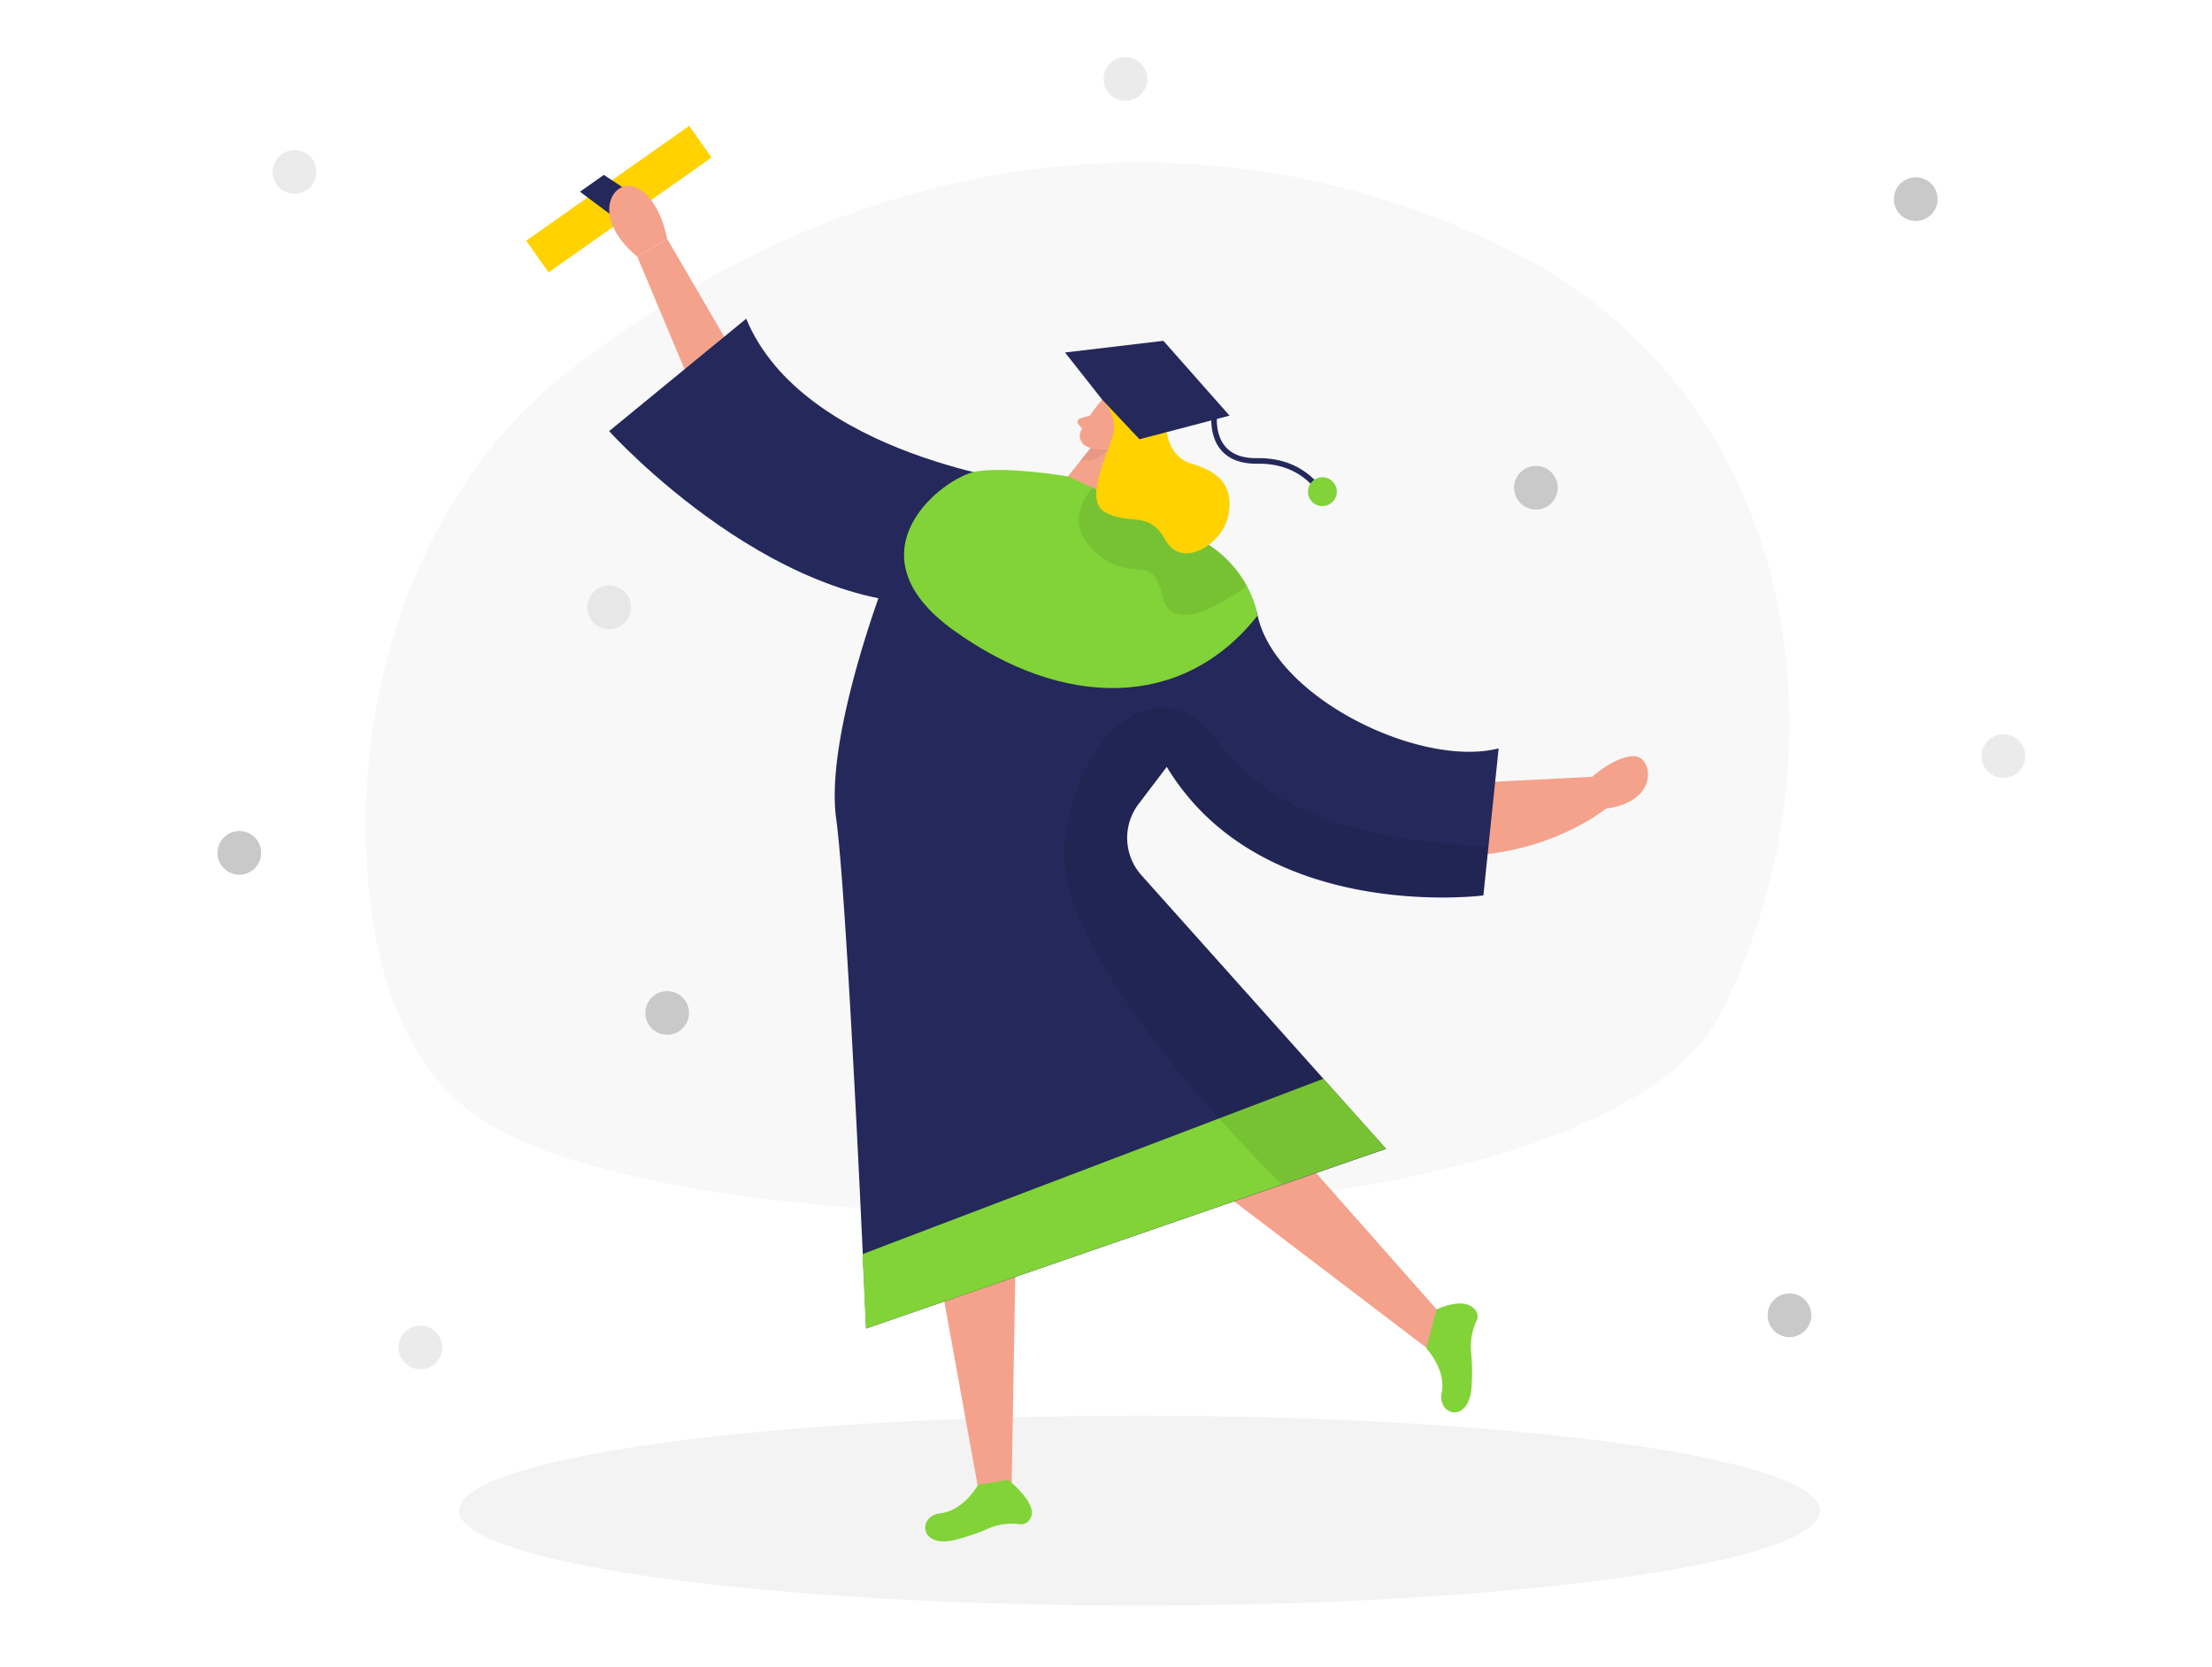 <svg id="Layer_1" data-name="Layer 1" xmlns="http://www.w3.org/2000/svg" viewBox="0 0 400 300" width="406" height="306" class="illustration styles_illustrationTablet__1DWOa"><title>#97_graduation_twocolour</title><path d="M102.15,66.92c-23.88,18.71-38,53.05-35.79,88.91,1.15,18.33,6.37,36.13,20.45,45.68,37.72,25.59,202.11,25.4,224.52-19.32C334.41,136.13,326.48,72,274,45,228.52,21.68,163.84,18.6,102.15,66.92Z" fill="#e6e6e6" opacity="0.3"></path><path d="M262.9,141l25-1.27S292,136,295.47,136s4.74,8.22-5.05,9.48c0,0-14.54,12-37,7.59S235.38,136.61,262.9,141Z" fill="#f4a28c"></path><ellipse cx="206.06" cy="272.42" rx="123.05" ry="17.17" fill="#e6e6e6" opacity="0.45"></ellipse><polygon points="161.29 182.34 177 269.05 182.91 269.56 184.38 184.35 161.29 182.34" fill="#f4a28c"></polygon><polygon points="188.07 189.79 258.19 243.16 262.9 239.55 206.46 175.69 188.07 189.79" fill="#f4a28c"></polygon><polygon points="130.98 60.18 120.65 42.46 115.25 45.68 126.94 73.54 136 68.04 130.98 60.18" fill="#f4a28c"></polygon><path d="M206.4,157.52a10.12,10.12,0,0,1-.52-12.86h0l5.11-6.73c17.18,28.46,57.25,23.25,57.25,23.25L271,134.59c-14,3.58-40.24-9-43.58-24s-27.64-19.29-27.64-19.29l-8.19-4.74c-17.9-5.85-26.69,3.42-30.91,15.86h0s-11.59,29.44-9.48,44.81,5.43,92.26,5.43,92.26L250.64,207Z" fill="#24285b"></path><path d="M176.88,267.75s-2.59,4.68-6.81,5.15-3.86,6.49,2.76,4.78a37.92,37.92,0,0,0,6-2.07,11.06,11.06,0,0,1,5.7-.72,1.84,1.84,0,0,0,1.79-1.08c1.55-2.55-4-6.95-4-6.95Z" fill="#81D337"></path><path d="M257.91,243.05s3.65,3.91,2.8,8.06,5,5.68,5.4-1.14a37.48,37.48,0,0,0-.11-6.37,11.18,11.18,0,0,1,1.07-5.65,1.84,1.84,0,0,0-.47-2c-2-2.26-6.83.1-6.83.1Z" fill="#81D337"></path><path d="M186.66,86.7s-41.41-4.88-51.72-29.81L110.15,77.22s31.66,35.11,63.76,30.87Z" fill="#24285b"></path><path d="M199.33,71.55a25.9,25.9,0,0,0-3.91,5.73A2.1,2.1,0,0,0,196.55,80a4.65,4.65,0,0,0,5-.6l3.19-2.15a3.76,3.76,0,0,0,1.1-4.2C205,70.31,200.94,69.57,199.33,71.55Z" fill="#f4a28c"></path><polygon points="203.52 77.66 199.73 91.33 191.71 87.17 198.08 79.19 203.52 77.66" fill="#f4a28c"></polygon><path d="M193.12,85.41s-10.61-1.82-16.49-.92-23.86,14.61-4.18,28.75,41.34,14.55,54.92-2.62c0,0-1-9-11-14.12S193.12,85.41,193.12,85.41Z" fill="#81D337"></path><path d="M197.62,87.46s-6.1,6,.63,11.81,10-.54,12,7.9,15.19-2,15.19-2-3.07-5.36-6.91-7.45Z" opacity="0.08"></path><path d="M200.72,77.08s1-1.27,1.88-.44-.54,2.66-2,1.85Z" fill="#f4a28c"></path><path d="M199.33,71.55a7.56,7.56,0,0,1,2.15,4.92c.07,3-6.1,13-1.58,15.44s7.81-.46,10.86,5,10.29.57,11.3-4.18-.68-7.92-6.55-9.61-4.64-10-4.64-10Z" fill="#ffd200"></path><path d="M197.23,74.35l-1.9.58A.67.67,0,0,0,195,76l1.09,1.2Z" fill="#f4a28c"></path><path d="M197.25,80.27a6.37,6.37,0,0,0,3.19.16s-1.39,2.35-5.08,2.17Z" fill="#ce8172" opacity="0.31"></path><polygon points="192.59 63 210.38 60.89 222.34 74.42 206.06 78.69 199.33 71.55 192.59 63" fill="#24285b"></polygon><path d="M219.59,74.35s-1.16,8.42,7.78,8.26,12,6.47,12,6.47" fill="none" stroke="#24285b" stroke-miterlimit="10"></path><circle cx="239.13" cy="88.17" r="2.61" fill="#81D337"></circle><rect x="93.88" y="31.76" width="36.06" height="7.01" transform="translate(0.12 70.9) rotate(-35.17)" fill="#ffd200"></rect><polygon points="109.19 30.89 118.54 37.02 113.65 40.48 104.88 33.93 109.19 30.89" fill="#24285b"></polygon><polygon points="155.97 226.04 239.33 194.32 250.64 206.96 156.58 239.51 155.97 226.04" fill="#81D337"></polygon><path d="M231.86,213.46s-42.07-40.42-39.27-61.9,15.69-27.81,23.15-22.61,10.49,21.63,53.41,23.36l-.91,8.87s-39.46,5.15-57.25-23.25l-5.11,6.73a10.26,10.26,0,0,0,.52,12.86L250.64,207Z" opacity="0.08"></path><path d="M120.65,42.46s-1.17-7-5.4-9.2-8.92,5,0,12.42Z" fill="#f4a28c"></path><circle cx="346.43" cy="35.27" r="3.95" fill="#c9c9c9"></circle><circle cx="277.74" cy="87.46" r="3.95" fill="#c9c9c9"></circle><circle cx="120.65" cy="182.43" r="3.95" fill="#c9c9c9"></circle><circle cx="43.28" cy="153.48" r="3.95" fill="#c9c9c9"></circle><circle cx="323.59" cy="237.1" r="3.95" fill="#c9c9c9"></circle><circle cx="53.26" cy="30.35" r="3.95" fill="#c9c9c9" opacity="0.36"></circle><circle cx="203.52" cy="13.54" r="3.95" fill="#c9c9c9" opacity="0.36"></circle><circle cx="110.15" cy="109.09" r="3.95" fill="#c9c9c9" opacity="0.36"></circle><circle cx="76.01" cy="242.91" r="3.95" fill="#c9c9c9" opacity="0.36"></circle><circle cx="362.28" cy="135.98" r="3.95" fill="#c9c9c9" opacity="0.36"></circle></svg>